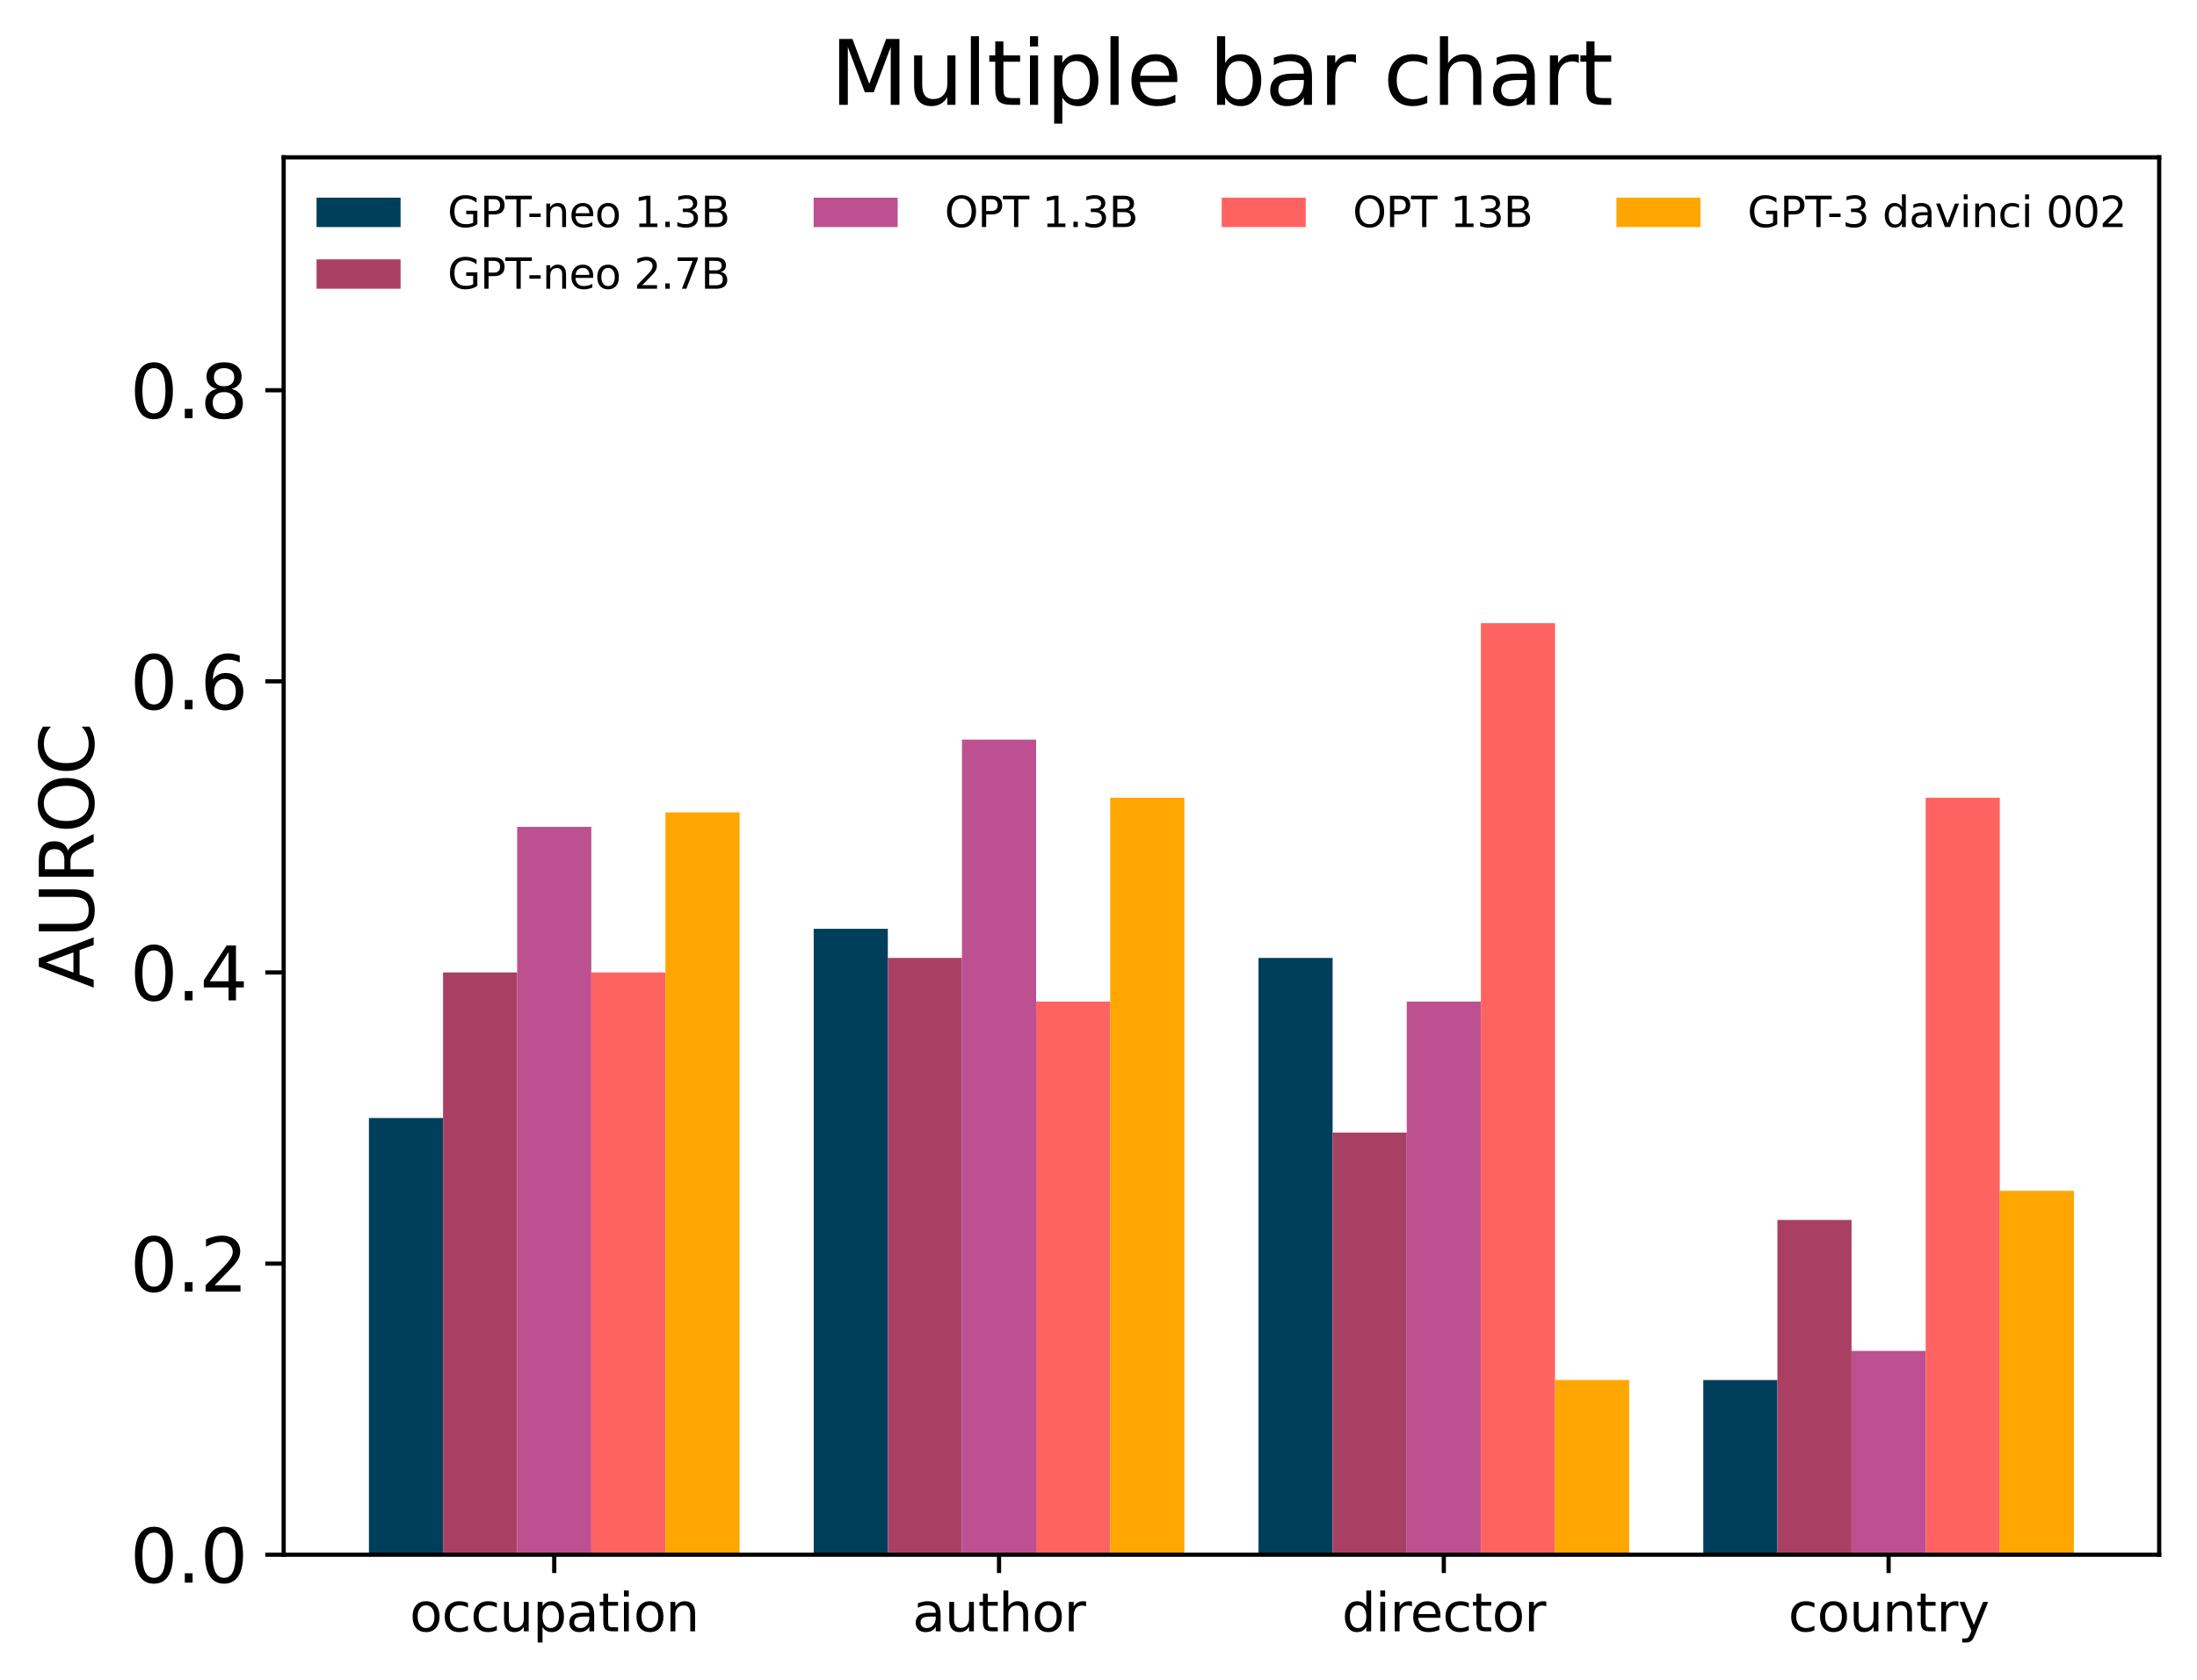 <?xml version="1.0" encoding="utf-8" standalone="no"?>
<!DOCTYPE svg PUBLIC "-//W3C//DTD SVG 1.1//EN"
  "http://www.w3.org/Graphics/SVG/1.1/DTD/svg11.dtd">
<svg xmlns:xlink="http://www.w3.org/1999/xlink" width="418.334pt" height="319.955pt" viewBox="0 0 418.334 319.955" xmlns="http://www.w3.org/2000/svg" version="1.1">
 <defs>
  <style type="text/css">*{stroke-linejoin: round; stroke-linecap: butt}</style>
 </defs>
 <g id="figure_1">
  <g id="patch_1">
   <path d="M 0 319.955 
L 418.334 319.955 
L 418.334 0 
L 0 0 
z
" style="fill: #ffffff"/>
  </g>
  <g id="axes_1">
   <g id="patch_2">
    <path d="M 54.014 296.077 
L 411.134 296.077 
L 411.134 29.965 
L 54.014 29.965 
z
" style="fill: #ffffff"/>
   </g>
   <g id="patch_3">
    <path d="M 70.246 296.077 
L 84.362 296.077 
L 84.362 212.917 
L 70.246 212.917 
z
" clip-path="url(#p9e07bdebf0)" style="fill: #003f5c"/>
   </g>
   <g id="patch_4">
    <path d="M 154.939 296.077 
L 169.054 296.077 
L 169.054 176.881 
L 154.939 176.881 
z
" clip-path="url(#p9e07bdebf0)" style="fill: #003f5c"/>
   </g>
   <g id="patch_5">
    <path d="M 239.631 296.077 
L 253.747 296.077 
L 253.747 182.425 
L 239.631 182.425 
z
" clip-path="url(#p9e07bdebf0)" style="fill: #003f5c"/>
   </g>
   <g id="patch_6">
    <path d="M 324.324 296.077 
L 338.439 296.077 
L 338.439 262.813 
L 324.324 262.813 
z
" clip-path="url(#p9e07bdebf0)" style="fill: #003f5c"/>
   </g>
   <g id="patch_7">
    <path d="M 84.362 296.077 
L 98.477 296.077 
L 98.477 185.197 
L 84.362 185.197 
z
" clip-path="url(#p9e07bdebf0)" style="fill: #a94064"/>
   </g>
   <g id="patch_8">
    <path d="M 169.054 296.077 
L 183.17 296.077 
L 183.17 182.425 
L 169.054 182.425 
z
" clip-path="url(#p9e07bdebf0)" style="fill: #a94064"/>
   </g>
   <g id="patch_9">
    <path d="M 253.747 296.077 
L 267.862 296.077 
L 267.862 215.689 
L 253.747 215.689 
z
" clip-path="url(#p9e07bdebf0)" style="fill: #a94064"/>
   </g>
   <g id="patch_10">
    <path d="M 338.439 296.077 
L 352.555 296.077 
L 352.555 232.321 
L 338.439 232.321 
z
" clip-path="url(#p9e07bdebf0)" style="fill: #a94064"/>
   </g>
   <g id="patch_11">
    <path d="M 98.477 296.077 
L 112.593 296.077 
L 112.593 157.477 
L 98.477 157.477 
z
" clip-path="url(#p9e07bdebf0)" style="fill: #bc5090"/>
   </g>
   <g id="patch_12">
    <path d="M 183.17 296.077 
L 197.285 296.077 
L 197.285 140.845 
L 183.17 140.845 
z
" clip-path="url(#p9e07bdebf0)" style="fill: #bc5090"/>
   </g>
   <g id="patch_13">
    <path d="M 267.862 296.077 
L 281.978 296.077 
L 281.978 190.741 
L 267.862 190.741 
z
" clip-path="url(#p9e07bdebf0)" style="fill: #bc5090"/>
   </g>
   <g id="patch_14">
    <path d="M 352.555 296.077 
L 366.67 296.077 
L 366.67 257.269 
L 352.555 257.269 
z
" clip-path="url(#p9e07bdebf0)" style="fill: #bc5090"/>
   </g>
   <g id="patch_15">
    <path d="M 112.593 296.077 
L 126.708 296.077 
L 126.708 185.197 
L 112.593 185.197 
z
" clip-path="url(#p9e07bdebf0)" style="fill: #ff6361"/>
   </g>
   <g id="patch_16">
    <path d="M 197.285 296.077 
L 211.401 296.077 
L 211.401 190.741 
L 197.285 190.741 
z
" clip-path="url(#p9e07bdebf0)" style="fill: #ff6361"/>
   </g>
   <g id="patch_17">
    <path d="M 281.978 296.077 
L 296.093 296.077 
L 296.093 118.669 
L 281.978 118.669 
z
" clip-path="url(#p9e07bdebf0)" style="fill: #ff6361"/>
   </g>
   <g id="patch_18">
    <path d="M 366.67 296.077 
L 380.786 296.077 
L 380.786 151.933 
L 366.67 151.933 
z
" clip-path="url(#p9e07bdebf0)" style="fill: #ff6361"/>
   </g>
   <g id="patch_19">
    <path d="M 126.708 296.077 
L 140.824 296.077 
L 140.824 154.705 
L 126.708 154.705 
z
" clip-path="url(#p9e07bdebf0)" style="fill: #ffa600"/>
   </g>
   <g id="patch_20">
    <path d="M 211.401 296.077 
L 225.516 296.077 
L 225.516 151.933 
L 211.401 151.933 
z
" clip-path="url(#p9e07bdebf0)" style="fill: #ffa600"/>
   </g>
   <g id="patch_21">
    <path d="M 296.093 296.077 
L 310.209 296.077 
L 310.209 262.813 
L 296.093 262.813 
z
" clip-path="url(#p9e07bdebf0)" style="fill: #ffa600"/>
   </g>
   <g id="patch_22">
    <path d="M 380.786 296.077 
L 394.901 296.077 
L 394.901 226.777 
L 380.786 226.777 
z
" clip-path="url(#p9e07bdebf0)" style="fill: #ffa600"/>
   </g>
   <g id="matplotlib.axis_1">
    <g id="xtick_1">
     <g id="line2d_1">
      <defs>
       <path id="m3e43c45f0d" d="M 0 0 
L 0 3.5 
" style="stroke: #000000; stroke-width: 0.8"/>
      </defs>
      <g>
       <use xlink:href="#m3e43c45f0d" x="105.535" y="296.077" style="stroke: #000000; stroke-width: 0.8"/>
      </g>
     </g>
     <g id="text_1">
      <!-- occupation -->
      <g transform="translate(77.993 310.676) scale(0.1 -0.1)">
       <defs>
        <path id="DejaVuSans-6f" d="M 1959 3097 
Q 1497 3097 1228 2736 
Q 959 2375 959 1747 
Q 959 1119 1226 758 
Q 1494 397 1959 397 
Q 2419 397 2687 759 
Q 2956 1122 2956 1747 
Q 2956 2369 2687 2733 
Q 2419 3097 1959 3097 
z
M 1959 3584 
Q 2709 3584 3137 3096 
Q 3566 2609 3566 1747 
Q 3566 888 3137 398 
Q 2709 -91 1959 -91 
Q 1206 -91 779 398 
Q 353 888 353 1747 
Q 353 2609 779 3096 
Q 1206 3584 1959 3584 
z
" transform="scale(0.016)"/>
        <path id="DejaVuSans-63" d="M 3122 3366 
L 3122 2828 
Q 2878 2963 2633 3030 
Q 2388 3097 2138 3097 
Q 1578 3097 1268 2742 
Q 959 2388 959 1747 
Q 959 1106 1268 751 
Q 1578 397 2138 397 
Q 2388 397 2633 464 
Q 2878 531 3122 666 
L 3122 134 
Q 2881 22 2623 -34 
Q 2366 -91 2075 -91 
Q 1284 -91 818 406 
Q 353 903 353 1747 
Q 353 2603 823 3093 
Q 1294 3584 2113 3584 
Q 2378 3584 2631 3529 
Q 2884 3475 3122 3366 
z
" transform="scale(0.016)"/>
        <path id="DejaVuSans-75" d="M 544 1381 
L 544 3500 
L 1119 3500 
L 1119 1403 
Q 1119 906 1312 657 
Q 1506 409 1894 409 
Q 2359 409 2629 706 
Q 2900 1003 2900 1516 
L 2900 3500 
L 3475 3500 
L 3475 0 
L 2900 0 
L 2900 538 
Q 2691 219 2414 64 
Q 2138 -91 1772 -91 
Q 1169 -91 856 284 
Q 544 659 544 1381 
z
M 1991 3584 
L 1991 3584 
z
" transform="scale(0.016)"/>
        <path id="DejaVuSans-70" d="M 1159 525 
L 1159 -1331 
L 581 -1331 
L 581 3500 
L 1159 3500 
L 1159 2969 
Q 1341 3281 1617 3432 
Q 1894 3584 2278 3584 
Q 2916 3584 3314 3078 
Q 3713 2572 3713 1747 
Q 3713 922 3314 415 
Q 2916 -91 2278 -91 
Q 1894 -91 1617 61 
Q 1341 213 1159 525 
z
M 3116 1747 
Q 3116 2381 2855 2742 
Q 2594 3103 2138 3103 
Q 1681 3103 1420 2742 
Q 1159 2381 1159 1747 
Q 1159 1113 1420 752 
Q 1681 391 2138 391 
Q 2594 391 2855 752 
Q 3116 1113 3116 1747 
z
" transform="scale(0.016)"/>
        <path id="DejaVuSans-61" d="M 2194 1759 
Q 1497 1759 1228 1600 
Q 959 1441 959 1056 
Q 959 750 1161 570 
Q 1363 391 1709 391 
Q 2188 391 2477 730 
Q 2766 1069 2766 1631 
L 2766 1759 
L 2194 1759 
z
M 3341 1997 
L 3341 0 
L 2766 0 
L 2766 531 
Q 2569 213 2275 61 
Q 1981 -91 1556 -91 
Q 1019 -91 701 211 
Q 384 513 384 1019 
Q 384 1609 779 1909 
Q 1175 2209 1959 2209 
L 2766 2209 
L 2766 2266 
Q 2766 2663 2505 2880 
Q 2244 3097 1772 3097 
Q 1472 3097 1187 3025 
Q 903 2953 641 2809 
L 641 3341 
Q 956 3463 1253 3523 
Q 1550 3584 1831 3584 
Q 2591 3584 2966 3190 
Q 3341 2797 3341 1997 
z
" transform="scale(0.016)"/>
        <path id="DejaVuSans-74" d="M 1172 4494 
L 1172 3500 
L 2356 3500 
L 2356 3053 
L 1172 3053 
L 1172 1153 
Q 1172 725 1289 603 
Q 1406 481 1766 481 
L 2356 481 
L 2356 0 
L 1766 0 
Q 1100 0 847 248 
Q 594 497 594 1153 
L 594 3053 
L 172 3053 
L 172 3500 
L 594 3500 
L 594 4494 
L 1172 4494 
z
" transform="scale(0.016)"/>
        <path id="DejaVuSans-69" d="M 603 3500 
L 1178 3500 
L 1178 0 
L 603 0 
L 603 3500 
z
M 603 4863 
L 1178 4863 
L 1178 4134 
L 603 4134 
L 603 4863 
z
" transform="scale(0.016)"/>
        <path id="DejaVuSans-6e" d="M 3513 2113 
L 3513 0 
L 2938 0 
L 2938 2094 
Q 2938 2591 2744 2837 
Q 2550 3084 2163 3084 
Q 1697 3084 1428 2787 
Q 1159 2491 1159 1978 
L 1159 0 
L 581 0 
L 581 3500 
L 1159 3500 
L 1159 2956 
Q 1366 3272 1645 3428 
Q 1925 3584 2291 3584 
Q 2894 3584 3203 3211 
Q 3513 2838 3513 2113 
z
" transform="scale(0.016)"/>
       </defs>
       <use xlink:href="#DejaVuSans-6f"/>
       <use xlink:href="#DejaVuSans-63" x="61.182"/>
       <use xlink:href="#DejaVuSans-63" x="116.162"/>
       <use xlink:href="#DejaVuSans-75" x="171.143"/>
       <use xlink:href="#DejaVuSans-70" x="234.521"/>
       <use xlink:href="#DejaVuSans-61" x="297.998"/>
       <use xlink:href="#DejaVuSans-74" x="359.277"/>
       <use xlink:href="#DejaVuSans-69" x="398.486"/>
       <use xlink:href="#DejaVuSans-6f" x="426.27"/>
       <use xlink:href="#DejaVuSans-6e" x="487.451"/>
      </g>
     </g>
    </g>
    <g id="xtick_2">
     <g id="line2d_2">
      <g>
       <use xlink:href="#m3e43c45f0d" x="190.228" y="296.077" style="stroke: #000000; stroke-width: 0.8"/>
      </g>
     </g>
     <g id="text_2">
      <!-- author -->
      <g transform="translate(173.751 310.676) scale(0.1 -0.1)">
       <defs>
        <path id="DejaVuSans-68" d="M 3513 2113 
L 3513 0 
L 2938 0 
L 2938 2094 
Q 2938 2591 2744 2837 
Q 2550 3084 2163 3084 
Q 1697 3084 1428 2787 
Q 1159 2491 1159 1978 
L 1159 0 
L 581 0 
L 581 4863 
L 1159 4863 
L 1159 2956 
Q 1366 3272 1645 3428 
Q 1925 3584 2291 3584 
Q 2894 3584 3203 3211 
Q 3513 2838 3513 2113 
z
" transform="scale(0.016)"/>
        <path id="DejaVuSans-72" d="M 2631 2963 
Q 2534 3019 2420 3045 
Q 2306 3072 2169 3072 
Q 1681 3072 1420 2755 
Q 1159 2438 1159 1844 
L 1159 0 
L 581 0 
L 581 3500 
L 1159 3500 
L 1159 2956 
Q 1341 3275 1631 3429 
Q 1922 3584 2338 3584 
Q 2397 3584 2469 3576 
Q 2541 3569 2628 3553 
L 2631 2963 
z
" transform="scale(0.016)"/>
       </defs>
       <use xlink:href="#DejaVuSans-61"/>
       <use xlink:href="#DejaVuSans-75" x="61.279"/>
       <use xlink:href="#DejaVuSans-74" x="124.658"/>
       <use xlink:href="#DejaVuSans-68" x="163.867"/>
       <use xlink:href="#DejaVuSans-6f" x="227.246"/>
       <use xlink:href="#DejaVuSans-72" x="288.428"/>
      </g>
     </g>
    </g>
    <g id="xtick_3">
     <g id="line2d_3">
      <g>
       <use xlink:href="#m3e43c45f0d" x="274.92" y="296.077" style="stroke: #000000; stroke-width: 0.8"/>
      </g>
     </g>
     <g id="text_3">
      <!-- director -->
      <g transform="translate(255.513 310.676) scale(0.1 -0.1)">
       <defs>
        <path id="DejaVuSans-64" d="M 2906 2969 
L 2906 4863 
L 3481 4863 
L 3481 0 
L 2906 0 
L 2906 525 
Q 2725 213 2448 61 
Q 2172 -91 1784 -91 
Q 1150 -91 751 415 
Q 353 922 353 1747 
Q 353 2572 751 3078 
Q 1150 3584 1784 3584 
Q 2172 3584 2448 3432 
Q 2725 3281 2906 2969 
z
M 947 1747 
Q 947 1113 1208 752 
Q 1469 391 1925 391 
Q 2381 391 2643 752 
Q 2906 1113 2906 1747 
Q 2906 2381 2643 2742 
Q 2381 3103 1925 3103 
Q 1469 3103 1208 2742 
Q 947 2381 947 1747 
z
" transform="scale(0.016)"/>
        <path id="DejaVuSans-65" d="M 3597 1894 
L 3597 1613 
L 953 1613 
Q 991 1019 1311 708 
Q 1631 397 2203 397 
Q 2534 397 2845 478 
Q 3156 559 3463 722 
L 3463 178 
Q 3153 47 2828 -22 
Q 2503 -91 2169 -91 
Q 1331 -91 842 396 
Q 353 884 353 1716 
Q 353 2575 817 3079 
Q 1281 3584 2069 3584 
Q 2775 3584 3186 3129 
Q 3597 2675 3597 1894 
z
M 3022 2063 
Q 3016 2534 2758 2815 
Q 2500 3097 2075 3097 
Q 1594 3097 1305 2825 
Q 1016 2553 972 2059 
L 3022 2063 
z
" transform="scale(0.016)"/>
       </defs>
       <use xlink:href="#DejaVuSans-64"/>
       <use xlink:href="#DejaVuSans-69" x="63.477"/>
       <use xlink:href="#DejaVuSans-72" x="91.26"/>
       <use xlink:href="#DejaVuSans-65" x="130.123"/>
       <use xlink:href="#DejaVuSans-63" x="191.646"/>
       <use xlink:href="#DejaVuSans-74" x="246.627"/>
       <use xlink:href="#DejaVuSans-6f" x="285.836"/>
       <use xlink:href="#DejaVuSans-72" x="347.018"/>
      </g>
     </g>
    </g>
    <g id="xtick_4">
     <g id="line2d_4">
      <g>
       <use xlink:href="#m3e43c45f0d" x="359.612" y="296.077" style="stroke: #000000; stroke-width: 0.8"/>
      </g>
     </g>
     <g id="text_4">
      <!-- country -->
      <g transform="translate(340.491 310.676) scale(0.1 -0.1)">
       <defs>
        <path id="DejaVuSans-79" d="M 2059 -325 
Q 1816 -950 1584 -1140 
Q 1353 -1331 966 -1331 
L 506 -1331 
L 506 -850 
L 844 -850 
Q 1081 -850 1212 -737 
Q 1344 -625 1503 -206 
L 1606 56 
L 191 3500 
L 800 3500 
L 1894 763 
L 2988 3500 
L 3597 3500 
L 2059 -325 
z
" transform="scale(0.016)"/>
       </defs>
       <use xlink:href="#DejaVuSans-63"/>
       <use xlink:href="#DejaVuSans-6f" x="54.98"/>
       <use xlink:href="#DejaVuSans-75" x="116.162"/>
       <use xlink:href="#DejaVuSans-6e" x="179.541"/>
       <use xlink:href="#DejaVuSans-74" x="242.92"/>
       <use xlink:href="#DejaVuSans-72" x="282.129"/>
       <use xlink:href="#DejaVuSans-79" x="323.242"/>
      </g>
     </g>
    </g>
   </g>
   <g id="matplotlib.axis_2">
    <g id="ytick_1">
     <g id="line2d_5">
      <defs>
       <path id="m862bccadc6" d="M 0 0 
L -3.5 0 
" style="stroke: #000000; stroke-width: 0.8"/>
      </defs>
      <g>
       <use xlink:href="#m862bccadc6" x="54.014" y="296.077" style="stroke: #000000; stroke-width: 0.8"/>
      </g>
     </g>
     <g id="text_5">
      <!-- 0.0 -->
      <g transform="translate(24.749 301.396) scale(0.14 -0.14)">
       <defs>
        <path id="DejaVuSans-30" d="M 2034 4250 
Q 1547 4250 1301 3770 
Q 1056 3291 1056 2328 
Q 1056 1369 1301 889 
Q 1547 409 2034 409 
Q 2525 409 2770 889 
Q 3016 1369 3016 2328 
Q 3016 3291 2770 3770 
Q 2525 4250 2034 4250 
z
M 2034 4750 
Q 2819 4750 3233 4129 
Q 3647 3509 3647 2328 
Q 3647 1150 3233 529 
Q 2819 -91 2034 -91 
Q 1250 -91 836 529 
Q 422 1150 422 2328 
Q 422 3509 836 4129 
Q 1250 4750 2034 4750 
z
" transform="scale(0.016)"/>
        <path id="DejaVuSans-2e" d="M 684 794 
L 1344 794 
L 1344 0 
L 684 0 
L 684 794 
z
" transform="scale(0.016)"/>
       </defs>
       <use xlink:href="#DejaVuSans-30"/>
       <use xlink:href="#DejaVuSans-2e" x="63.623"/>
       <use xlink:href="#DejaVuSans-30" x="95.41"/>
      </g>
     </g>
    </g>
    <g id="ytick_2">
     <g id="line2d_6">
      <g>
       <use xlink:href="#m862bccadc6" x="54.014" y="240.637" style="stroke: #000000; stroke-width: 0.8"/>
      </g>
     </g>
     <g id="text_6">
      <!-- 0.2 -->
      <g transform="translate(24.749 245.956) scale(0.14 -0.14)">
       <defs>
        <path id="DejaVuSans-32" d="M 1228 531 
L 3431 531 
L 3431 0 
L 469 0 
L 469 531 
Q 828 903 1448 1529 
Q 2069 2156 2228 2338 
Q 2531 2678 2651 2914 
Q 2772 3150 2772 3378 
Q 2772 3750 2511 3984 
Q 2250 4219 1831 4219 
Q 1534 4219 1204 4116 
Q 875 4013 500 3803 
L 500 4441 
Q 881 4594 1212 4672 
Q 1544 4750 1819 4750 
Q 2544 4750 2975 4387 
Q 3406 4025 3406 3419 
Q 3406 3131 3298 2873 
Q 3191 2616 2906 2266 
Q 2828 2175 2409 1742 
Q 1991 1309 1228 531 
z
" transform="scale(0.016)"/>
       </defs>
       <use xlink:href="#DejaVuSans-30"/>
       <use xlink:href="#DejaVuSans-2e" x="63.623"/>
       <use xlink:href="#DejaVuSans-32" x="95.41"/>
      </g>
     </g>
    </g>
    <g id="ytick_3">
     <g id="line2d_7">
      <g>
       <use xlink:href="#m862bccadc6" x="54.014" y="185.197" style="stroke: #000000; stroke-width: 0.8"/>
      </g>
     </g>
     <g id="text_7">
      <!-- 0.4 -->
      <g transform="translate(24.749 190.516) scale(0.14 -0.14)">
       <defs>
        <path id="DejaVuSans-34" d="M 2419 4116 
L 825 1625 
L 2419 1625 
L 2419 4116 
z
M 2253 4666 
L 3047 4666 
L 3047 1625 
L 3713 1625 
L 3713 1100 
L 3047 1100 
L 3047 0 
L 2419 0 
L 2419 1100 
L 313 1100 
L 313 1709 
L 2253 4666 
z
" transform="scale(0.016)"/>
       </defs>
       <use xlink:href="#DejaVuSans-30"/>
       <use xlink:href="#DejaVuSans-2e" x="63.623"/>
       <use xlink:href="#DejaVuSans-34" x="95.41"/>
      </g>
     </g>
    </g>
    <g id="ytick_4">
     <g id="line2d_8">
      <g>
       <use xlink:href="#m862bccadc6" x="54.014" y="129.757" style="stroke: #000000; stroke-width: 0.8"/>
      </g>
     </g>
     <g id="text_8">
      <!-- 0.6 -->
      <g transform="translate(24.749 135.076) scale(0.14 -0.14)">
       <defs>
        <path id="DejaVuSans-36" d="M 2113 2584 
Q 1688 2584 1439 2293 
Q 1191 2003 1191 1497 
Q 1191 994 1439 701 
Q 1688 409 2113 409 
Q 2538 409 2786 701 
Q 3034 994 3034 1497 
Q 3034 2003 2786 2293 
Q 2538 2584 2113 2584 
z
M 3366 4563 
L 3366 3988 
Q 3128 4100 2886 4159 
Q 2644 4219 2406 4219 
Q 1781 4219 1451 3797 
Q 1122 3375 1075 2522 
Q 1259 2794 1537 2939 
Q 1816 3084 2150 3084 
Q 2853 3084 3261 2657 
Q 3669 2231 3669 1497 
Q 3669 778 3244 343 
Q 2819 -91 2113 -91 
Q 1303 -91 875 529 
Q 447 1150 447 2328 
Q 447 3434 972 4092 
Q 1497 4750 2381 4750 
Q 2619 4750 2861 4703 
Q 3103 4656 3366 4563 
z
" transform="scale(0.016)"/>
       </defs>
       <use xlink:href="#DejaVuSans-30"/>
       <use xlink:href="#DejaVuSans-2e" x="63.623"/>
       <use xlink:href="#DejaVuSans-36" x="95.41"/>
      </g>
     </g>
    </g>
    <g id="ytick_5">
     <g id="line2d_9">
      <g>
       <use xlink:href="#m862bccadc6" x="54.014" y="74.317" style="stroke: #000000; stroke-width: 0.8"/>
      </g>
     </g>
     <g id="text_9">
      <!-- 0.8 -->
      <g transform="translate(24.749 79.636) scale(0.14 -0.14)">
       <defs>
        <path id="DejaVuSans-38" d="M 2034 2216 
Q 1584 2216 1326 1975 
Q 1069 1734 1069 1313 
Q 1069 891 1326 650 
Q 1584 409 2034 409 
Q 2484 409 2743 651 
Q 3003 894 3003 1313 
Q 3003 1734 2745 1975 
Q 2488 2216 2034 2216 
z
M 1403 2484 
Q 997 2584 770 2862 
Q 544 3141 544 3541 
Q 544 4100 942 4425 
Q 1341 4750 2034 4750 
Q 2731 4750 3128 4425 
Q 3525 4100 3525 3541 
Q 3525 3141 3298 2862 
Q 3072 2584 2669 2484 
Q 3125 2378 3379 2068 
Q 3634 1759 3634 1313 
Q 3634 634 3220 271 
Q 2806 -91 2034 -91 
Q 1263 -91 848 271 
Q 434 634 434 1313 
Q 434 1759 690 2068 
Q 947 2378 1403 2484 
z
M 1172 3481 
Q 1172 3119 1398 2916 
Q 1625 2713 2034 2713 
Q 2441 2713 2670 2916 
Q 2900 3119 2900 3481 
Q 2900 3844 2670 4047 
Q 2441 4250 2034 4250 
Q 1625 4250 1398 4047 
Q 1172 3844 1172 3481 
z
" transform="scale(0.016)"/>
       </defs>
       <use xlink:href="#DejaVuSans-30"/>
       <use xlink:href="#DejaVuSans-2e" x="63.623"/>
       <use xlink:href="#DejaVuSans-38" x="95.41"/>
      </g>
     </g>
    </g>
    <g id="text_10">
     <!-- AUROC -->
     <g transform="translate(17.838 188.195) rotate(-90) scale(0.14 -0.14)">
      <defs>
       <path id="DejaVuSans-41" d="M 2188 4044 
L 1331 1722 
L 3047 1722 
L 2188 4044 
z
M 1831 4666 
L 2547 4666 
L 4325 0 
L 3669 0 
L 3244 1197 
L 1141 1197 
L 716 0 
L 50 0 
L 1831 4666 
z
" transform="scale(0.016)"/>
       <path id="DejaVuSans-55" d="M 556 4666 
L 1191 4666 
L 1191 1831 
Q 1191 1081 1462 751 
Q 1734 422 2344 422 
Q 2950 422 3222 751 
Q 3494 1081 3494 1831 
L 3494 4666 
L 4128 4666 
L 4128 1753 
Q 4128 841 3676 375 
Q 3225 -91 2344 -91 
Q 1459 -91 1007 375 
Q 556 841 556 1753 
L 556 4666 
z
" transform="scale(0.016)"/>
       <path id="DejaVuSans-52" d="M 2841 2188 
Q 3044 2119 3236 1894 
Q 3428 1669 3622 1275 
L 4263 0 
L 3584 0 
L 2988 1197 
Q 2756 1666 2539 1819 
Q 2322 1972 1947 1972 
L 1259 1972 
L 1259 0 
L 628 0 
L 628 4666 
L 2053 4666 
Q 2853 4666 3247 4331 
Q 3641 3997 3641 3322 
Q 3641 2881 3436 2590 
Q 3231 2300 2841 2188 
z
M 1259 4147 
L 1259 2491 
L 2053 2491 
Q 2509 2491 2742 2702 
Q 2975 2913 2975 3322 
Q 2975 3731 2742 3939 
Q 2509 4147 2053 4147 
L 1259 4147 
z
" transform="scale(0.016)"/>
       <path id="DejaVuSans-4f" d="M 2522 4238 
Q 1834 4238 1429 3725 
Q 1025 3213 1025 2328 
Q 1025 1447 1429 934 
Q 1834 422 2522 422 
Q 3209 422 3611 934 
Q 4013 1447 4013 2328 
Q 4013 3213 3611 3725 
Q 3209 4238 2522 4238 
z
M 2522 4750 
Q 3503 4750 4090 4092 
Q 4678 3434 4678 2328 
Q 4678 1225 4090 567 
Q 3503 -91 2522 -91 
Q 1538 -91 948 565 
Q 359 1222 359 2328 
Q 359 3434 948 4092 
Q 1538 4750 2522 4750 
z
" transform="scale(0.016)"/>
       <path id="DejaVuSans-43" d="M 4122 4306 
L 4122 3641 
Q 3803 3938 3442 4084 
Q 3081 4231 2675 4231 
Q 1875 4231 1450 3742 
Q 1025 3253 1025 2328 
Q 1025 1406 1450 917 
Q 1875 428 2675 428 
Q 3081 428 3442 575 
Q 3803 722 4122 1019 
L 4122 359 
Q 3791 134 3420 21 
Q 3050 -91 2638 -91 
Q 1578 -91 968 557 
Q 359 1206 359 2328 
Q 359 3453 968 4101 
Q 1578 4750 2638 4750 
Q 3056 4750 3426 4639 
Q 3797 4528 4122 4306 
z
" transform="scale(0.016)"/>
      </defs>
      <use xlink:href="#DejaVuSans-41"/>
      <use xlink:href="#DejaVuSans-55" x="68.408"/>
      <use xlink:href="#DejaVuSans-52" x="141.602"/>
      <use xlink:href="#DejaVuSans-4f" x="211.084"/>
      <use xlink:href="#DejaVuSans-43" x="289.795"/>
     </g>
    </g>
   </g>
   <g id="patch_23">
    <path d="M 54.014 296.077 
L 54.014 29.965 
" style="fill: none; stroke: #000000; stroke-width: 0.8; stroke-linejoin: miter; stroke-linecap: square"/>
   </g>
   <g id="patch_24">
    <path d="M 411.134 296.077 
L 411.134 29.965 
" style="fill: none; stroke: #000000; stroke-width: 0.8; stroke-linejoin: miter; stroke-linecap: square"/>
   </g>
   <g id="patch_25">
    <path d="M 54.014 296.077 
L 411.134 296.077 
" style="fill: none; stroke: #000000; stroke-width: 0.8; stroke-linejoin: miter; stroke-linecap: square"/>
   </g>
   <g id="patch_26">
    <path d="M 54.014 29.965 
L 411.134 29.965 
" style="fill: none; stroke: #000000; stroke-width: 0.8; stroke-linejoin: miter; stroke-linecap: square"/>
   </g>
   <g id="text_11">
    <!-- Multiple bar chart -->
    <g transform="translate(158.099 19.965) scale(0.168 -0.168)">
     <defs>
      <path id="DejaVuSans-4d" d="M 628 4666 
L 1569 4666 
L 2759 1491 
L 3956 4666 
L 4897 4666 
L 4897 0 
L 4281 0 
L 4281 4097 
L 3078 897 
L 2444 897 
L 1241 4097 
L 1241 0 
L 628 0 
L 628 4666 
z
" transform="scale(0.016)"/>
      <path id="DejaVuSans-6c" d="M 603 4863 
L 1178 4863 
L 1178 0 
L 603 0 
L 603 4863 
z
" transform="scale(0.016)"/>
      <path id="DejaVuSans-20" transform="scale(0.016)"/>
      <path id="DejaVuSans-62" d="M 3116 1747 
Q 3116 2381 2855 2742 
Q 2594 3103 2138 3103 
Q 1681 3103 1420 2742 
Q 1159 2381 1159 1747 
Q 1159 1113 1420 752 
Q 1681 391 2138 391 
Q 2594 391 2855 752 
Q 3116 1113 3116 1747 
z
M 1159 2969 
Q 1341 3281 1617 3432 
Q 1894 3584 2278 3584 
Q 2916 3584 3314 3078 
Q 3713 2572 3713 1747 
Q 3713 922 3314 415 
Q 2916 -91 2278 -91 
Q 1894 -91 1617 61 
Q 1341 213 1159 525 
L 1159 0 
L 581 0 
L 581 4863 
L 1159 4863 
L 1159 2969 
z
" transform="scale(0.016)"/>
     </defs>
     <use xlink:href="#DejaVuSans-4d"/>
     <use xlink:href="#DejaVuSans-75" x="86.279"/>
     <use xlink:href="#DejaVuSans-6c" x="149.658"/>
     <use xlink:href="#DejaVuSans-74" x="177.441"/>
     <use xlink:href="#DejaVuSans-69" x="216.65"/>
     <use xlink:href="#DejaVuSans-70" x="244.434"/>
     <use xlink:href="#DejaVuSans-6c" x="307.91"/>
     <use xlink:href="#DejaVuSans-65" x="335.693"/>
     <use xlink:href="#DejaVuSans-20" x="397.217"/>
     <use xlink:href="#DejaVuSans-62" x="429.004"/>
     <use xlink:href="#DejaVuSans-61" x="492.48"/>
     <use xlink:href="#DejaVuSans-72" x="553.76"/>
     <use xlink:href="#DejaVuSans-20" x="594.873"/>
     <use xlink:href="#DejaVuSans-63" x="626.66"/>
     <use xlink:href="#DejaVuSans-68" x="681.641"/>
     <use xlink:href="#DejaVuSans-61" x="745.02"/>
     <use xlink:href="#DejaVuSans-72" x="806.299"/>
     <use xlink:href="#DejaVuSans-74" x="847.412"/>
    </g>
   </g>
   <g id="legend_1">
    <g id="patch_27">
     <path d="M 58.676 59.85 
L 406.472 59.85 
Q 408.072 59.85 408.072 58.25 
L 408.072 35.565 
Q 408.072 33.965 406.472 33.965 
L 58.676 33.965 
Q 57.076 33.965 57.076 35.565 
L 57.076 58.25 
Q 57.076 59.85 58.676 59.85 
L 58.676 59.85 
z
" style="fill: none; opacity: 0"/>
    </g>
    <g id="patch_28">
     <path d="M 60.276 43.244 
L 76.276 43.244 
L 76.276 37.644 
L 60.276 37.644 
z
" style="fill: #003f5c"/>
    </g>
    <g id="text_12">
     <!--  GPT-neo 1.3B -->
     <g transform="translate(82.676 43.244) scale(0.08 -0.08)">
      <defs>
       <path id="DejaVuSans-47" d="M 3809 666 
L 3809 1919 
L 2778 1919 
L 2778 2438 
L 4434 2438 
L 4434 434 
Q 4069 175 3628 42 
Q 3188 -91 2688 -91 
Q 1594 -91 976 548 
Q 359 1188 359 2328 
Q 359 3472 976 4111 
Q 1594 4750 2688 4750 
Q 3144 4750 3555 4637 
Q 3966 4525 4313 4306 
L 4313 3634 
Q 3963 3931 3569 4081 
Q 3175 4231 2741 4231 
Q 1884 4231 1454 3753 
Q 1025 3275 1025 2328 
Q 1025 1384 1454 906 
Q 1884 428 2741 428 
Q 3075 428 3337 486 
Q 3600 544 3809 666 
z
" transform="scale(0.016)"/>
       <path id="DejaVuSans-50" d="M 1259 4147 
L 1259 2394 
L 2053 2394 
Q 2494 2394 2734 2622 
Q 2975 2850 2975 3272 
Q 2975 3691 2734 3919 
Q 2494 4147 2053 4147 
L 1259 4147 
z
M 628 4666 
L 2053 4666 
Q 2838 4666 3239 4311 
Q 3641 3956 3641 3272 
Q 3641 2581 3239 2228 
Q 2838 1875 2053 1875 
L 1259 1875 
L 1259 0 
L 628 0 
L 628 4666 
z
" transform="scale(0.016)"/>
       <path id="DejaVuSans-54" d="M -19 4666 
L 3928 4666 
L 3928 4134 
L 2272 4134 
L 2272 0 
L 1638 0 
L 1638 4134 
L -19 4134 
L -19 4666 
z
" transform="scale(0.016)"/>
       <path id="DejaVuSans-2d" d="M 313 2009 
L 1997 2009 
L 1997 1497 
L 313 1497 
L 313 2009 
z
" transform="scale(0.016)"/>
       <path id="DejaVuSans-31" d="M 794 531 
L 1825 531 
L 1825 4091 
L 703 3866 
L 703 4441 
L 1819 4666 
L 2450 4666 
L 2450 531 
L 3481 531 
L 3481 0 
L 794 0 
L 794 531 
z
" transform="scale(0.016)"/>
       <path id="DejaVuSans-33" d="M 2597 2516 
Q 3050 2419 3304 2112 
Q 3559 1806 3559 1356 
Q 3559 666 3084 287 
Q 2609 -91 1734 -91 
Q 1441 -91 1130 -33 
Q 819 25 488 141 
L 488 750 
Q 750 597 1062 519 
Q 1375 441 1716 441 
Q 2309 441 2620 675 
Q 2931 909 2931 1356 
Q 2931 1769 2642 2001 
Q 2353 2234 1838 2234 
L 1294 2234 
L 1294 2753 
L 1863 2753 
Q 2328 2753 2575 2939 
Q 2822 3125 2822 3475 
Q 2822 3834 2567 4026 
Q 2313 4219 1838 4219 
Q 1578 4219 1281 4162 
Q 984 4106 628 3988 
L 628 4550 
Q 988 4650 1302 4700 
Q 1616 4750 1894 4750 
Q 2613 4750 3031 4423 
Q 3450 4097 3450 3541 
Q 3450 3153 3228 2886 
Q 3006 2619 2597 2516 
z
" transform="scale(0.016)"/>
       <path id="DejaVuSans-42" d="M 1259 2228 
L 1259 519 
L 2272 519 
Q 2781 519 3026 730 
Q 3272 941 3272 1375 
Q 3272 1813 3026 2020 
Q 2781 2228 2272 2228 
L 1259 2228 
z
M 1259 4147 
L 1259 2741 
L 2194 2741 
Q 2656 2741 2882 2914 
Q 3109 3088 3109 3444 
Q 3109 3797 2882 3972 
Q 2656 4147 2194 4147 
L 1259 4147 
z
M 628 4666 
L 2241 4666 
Q 2963 4666 3353 4366 
Q 3744 4066 3744 3513 
Q 3744 3084 3544 2831 
Q 3344 2578 2956 2516 
Q 3422 2416 3680 2098 
Q 3938 1781 3938 1306 
Q 3938 681 3513 340 
Q 3088 0 2303 0 
L 628 0 
L 628 4666 
z
" transform="scale(0.016)"/>
      </defs>
      <use xlink:href="#DejaVuSans-20"/>
      <use xlink:href="#DejaVuSans-47" x="31.787"/>
      <use xlink:href="#DejaVuSans-50" x="109.277"/>
      <use xlink:href="#DejaVuSans-54" x="169.58"/>
      <use xlink:href="#DejaVuSans-2d" x="221.539"/>
      <use xlink:href="#DejaVuSans-6e" x="257.623"/>
      <use xlink:href="#DejaVuSans-65" x="321.002"/>
      <use xlink:href="#DejaVuSans-6f" x="382.525"/>
      <use xlink:href="#DejaVuSans-20" x="443.707"/>
      <use xlink:href="#DejaVuSans-31" x="475.494"/>
      <use xlink:href="#DejaVuSans-2e" x="539.117"/>
      <use xlink:href="#DejaVuSans-33" x="570.904"/>
      <use xlink:href="#DejaVuSans-42" x="634.527"/>
     </g>
    </g>
    <g id="patch_29">
     <path d="M 60.276 54.987 
L 76.276 54.987 
L 76.276 49.387 
L 60.276 49.387 
z
" style="fill: #a94064"/>
    </g>
    <g id="text_13">
     <!--  GPT-neo 2.7B -->
     <g transform="translate(82.676 54.987) scale(0.08 -0.08)">
      <defs>
       <path id="DejaVuSans-37" d="M 525 4666 
L 3525 4666 
L 3525 4397 
L 1831 0 
L 1172 0 
L 2766 4134 
L 525 4134 
L 525 4666 
z
" transform="scale(0.016)"/>
      </defs>
      <use xlink:href="#DejaVuSans-20"/>
      <use xlink:href="#DejaVuSans-47" x="31.787"/>
      <use xlink:href="#DejaVuSans-50" x="109.277"/>
      <use xlink:href="#DejaVuSans-54" x="169.58"/>
      <use xlink:href="#DejaVuSans-2d" x="221.539"/>
      <use xlink:href="#DejaVuSans-6e" x="257.623"/>
      <use xlink:href="#DejaVuSans-65" x="321.002"/>
      <use xlink:href="#DejaVuSans-6f" x="382.525"/>
      <use xlink:href="#DejaVuSans-20" x="443.707"/>
      <use xlink:href="#DejaVuSans-32" x="475.494"/>
      <use xlink:href="#DejaVuSans-2e" x="539.117"/>
      <use xlink:href="#DejaVuSans-37" x="570.904"/>
      <use xlink:href="#DejaVuSans-42" x="634.527"/>
     </g>
    </g>
    <g id="patch_30">
     <path d="M 154.924 43.244 
L 170.924 43.244 
L 170.924 37.644 
L 154.924 37.644 
z
" style="fill: #bc5090"/>
    </g>
    <g id="text_14">
     <!--  OPT 1.3B -->
     <g transform="translate(177.324 43.244) scale(0.08 -0.08)">
      <use xlink:href="#DejaVuSans-20"/>
      <use xlink:href="#DejaVuSans-4f" x="31.787"/>
      <use xlink:href="#DejaVuSans-50" x="110.498"/>
      <use xlink:href="#DejaVuSans-54" x="170.801"/>
      <use xlink:href="#DejaVuSans-20" x="231.885"/>
      <use xlink:href="#DejaVuSans-31" x="263.672"/>
      <use xlink:href="#DejaVuSans-2e" x="327.295"/>
      <use xlink:href="#DejaVuSans-33" x="359.082"/>
      <use xlink:href="#DejaVuSans-42" x="422.705"/>
     </g>
    </g>
    <g id="patch_31">
     <path d="M 232.628 43.244 
L 248.628 43.244 
L 248.628 37.644 
L 232.628 37.644 
z
" style="fill: #ff6361"/>
    </g>
    <g id="text_15">
     <!--  OPT 13B -->
     <g transform="translate(255.028 43.244) scale(0.08 -0.08)">
      <use xlink:href="#DejaVuSans-20"/>
      <use xlink:href="#DejaVuSans-4f" x="31.787"/>
      <use xlink:href="#DejaVuSans-50" x="110.498"/>
      <use xlink:href="#DejaVuSans-54" x="170.801"/>
      <use xlink:href="#DejaVuSans-20" x="231.885"/>
      <use xlink:href="#DejaVuSans-31" x="263.672"/>
      <use xlink:href="#DejaVuSans-33" x="327.295"/>
      <use xlink:href="#DejaVuSans-42" x="390.918"/>
     </g>
    </g>
    <g id="patch_32">
     <path d="M 307.789 43.244 
L 323.789 43.244 
L 323.789 37.644 
L 307.789 37.644 
z
" style="fill: #ffa600"/>
    </g>
    <g id="text_16">
     <!--  GPT-3 davinci 002 -->
     <g transform="translate(330.189 43.244) scale(0.08 -0.08)">
      <defs>
       <path id="DejaVuSans-76" d="M 191 3500 
L 800 3500 
L 1894 563 
L 2988 3500 
L 3597 3500 
L 2284 0 
L 1503 0 
L 191 3500 
z
" transform="scale(0.016)"/>
      </defs>
      <use xlink:href="#DejaVuSans-20"/>
      <use xlink:href="#DejaVuSans-47" x="31.787"/>
      <use xlink:href="#DejaVuSans-50" x="109.277"/>
      <use xlink:href="#DejaVuSans-54" x="169.58"/>
      <use xlink:href="#DejaVuSans-2d" x="221.539"/>
      <use xlink:href="#DejaVuSans-33" x="257.623"/>
      <use xlink:href="#DejaVuSans-20" x="321.246"/>
      <use xlink:href="#DejaVuSans-64" x="353.033"/>
      <use xlink:href="#DejaVuSans-61" x="416.51"/>
      <use xlink:href="#DejaVuSans-76" x="477.789"/>
      <use xlink:href="#DejaVuSans-69" x="536.969"/>
      <use xlink:href="#DejaVuSans-6e" x="564.752"/>
      <use xlink:href="#DejaVuSans-63" x="628.131"/>
      <use xlink:href="#DejaVuSans-69" x="683.111"/>
      <use xlink:href="#DejaVuSans-20" x="710.895"/>
      <use xlink:href="#DejaVuSans-30" x="742.682"/>
      <use xlink:href="#DejaVuSans-30" x="806.305"/>
      <use xlink:href="#DejaVuSans-32" x="869.928"/>
     </g>
    </g>
   </g>
  </g>
 </g>
 <defs>
  <clipPath id="p9e07bdebf0">
   <rect x="54.014" y="29.965" width="357.12" height="266.112"/>
  </clipPath>
 </defs>
</svg>
